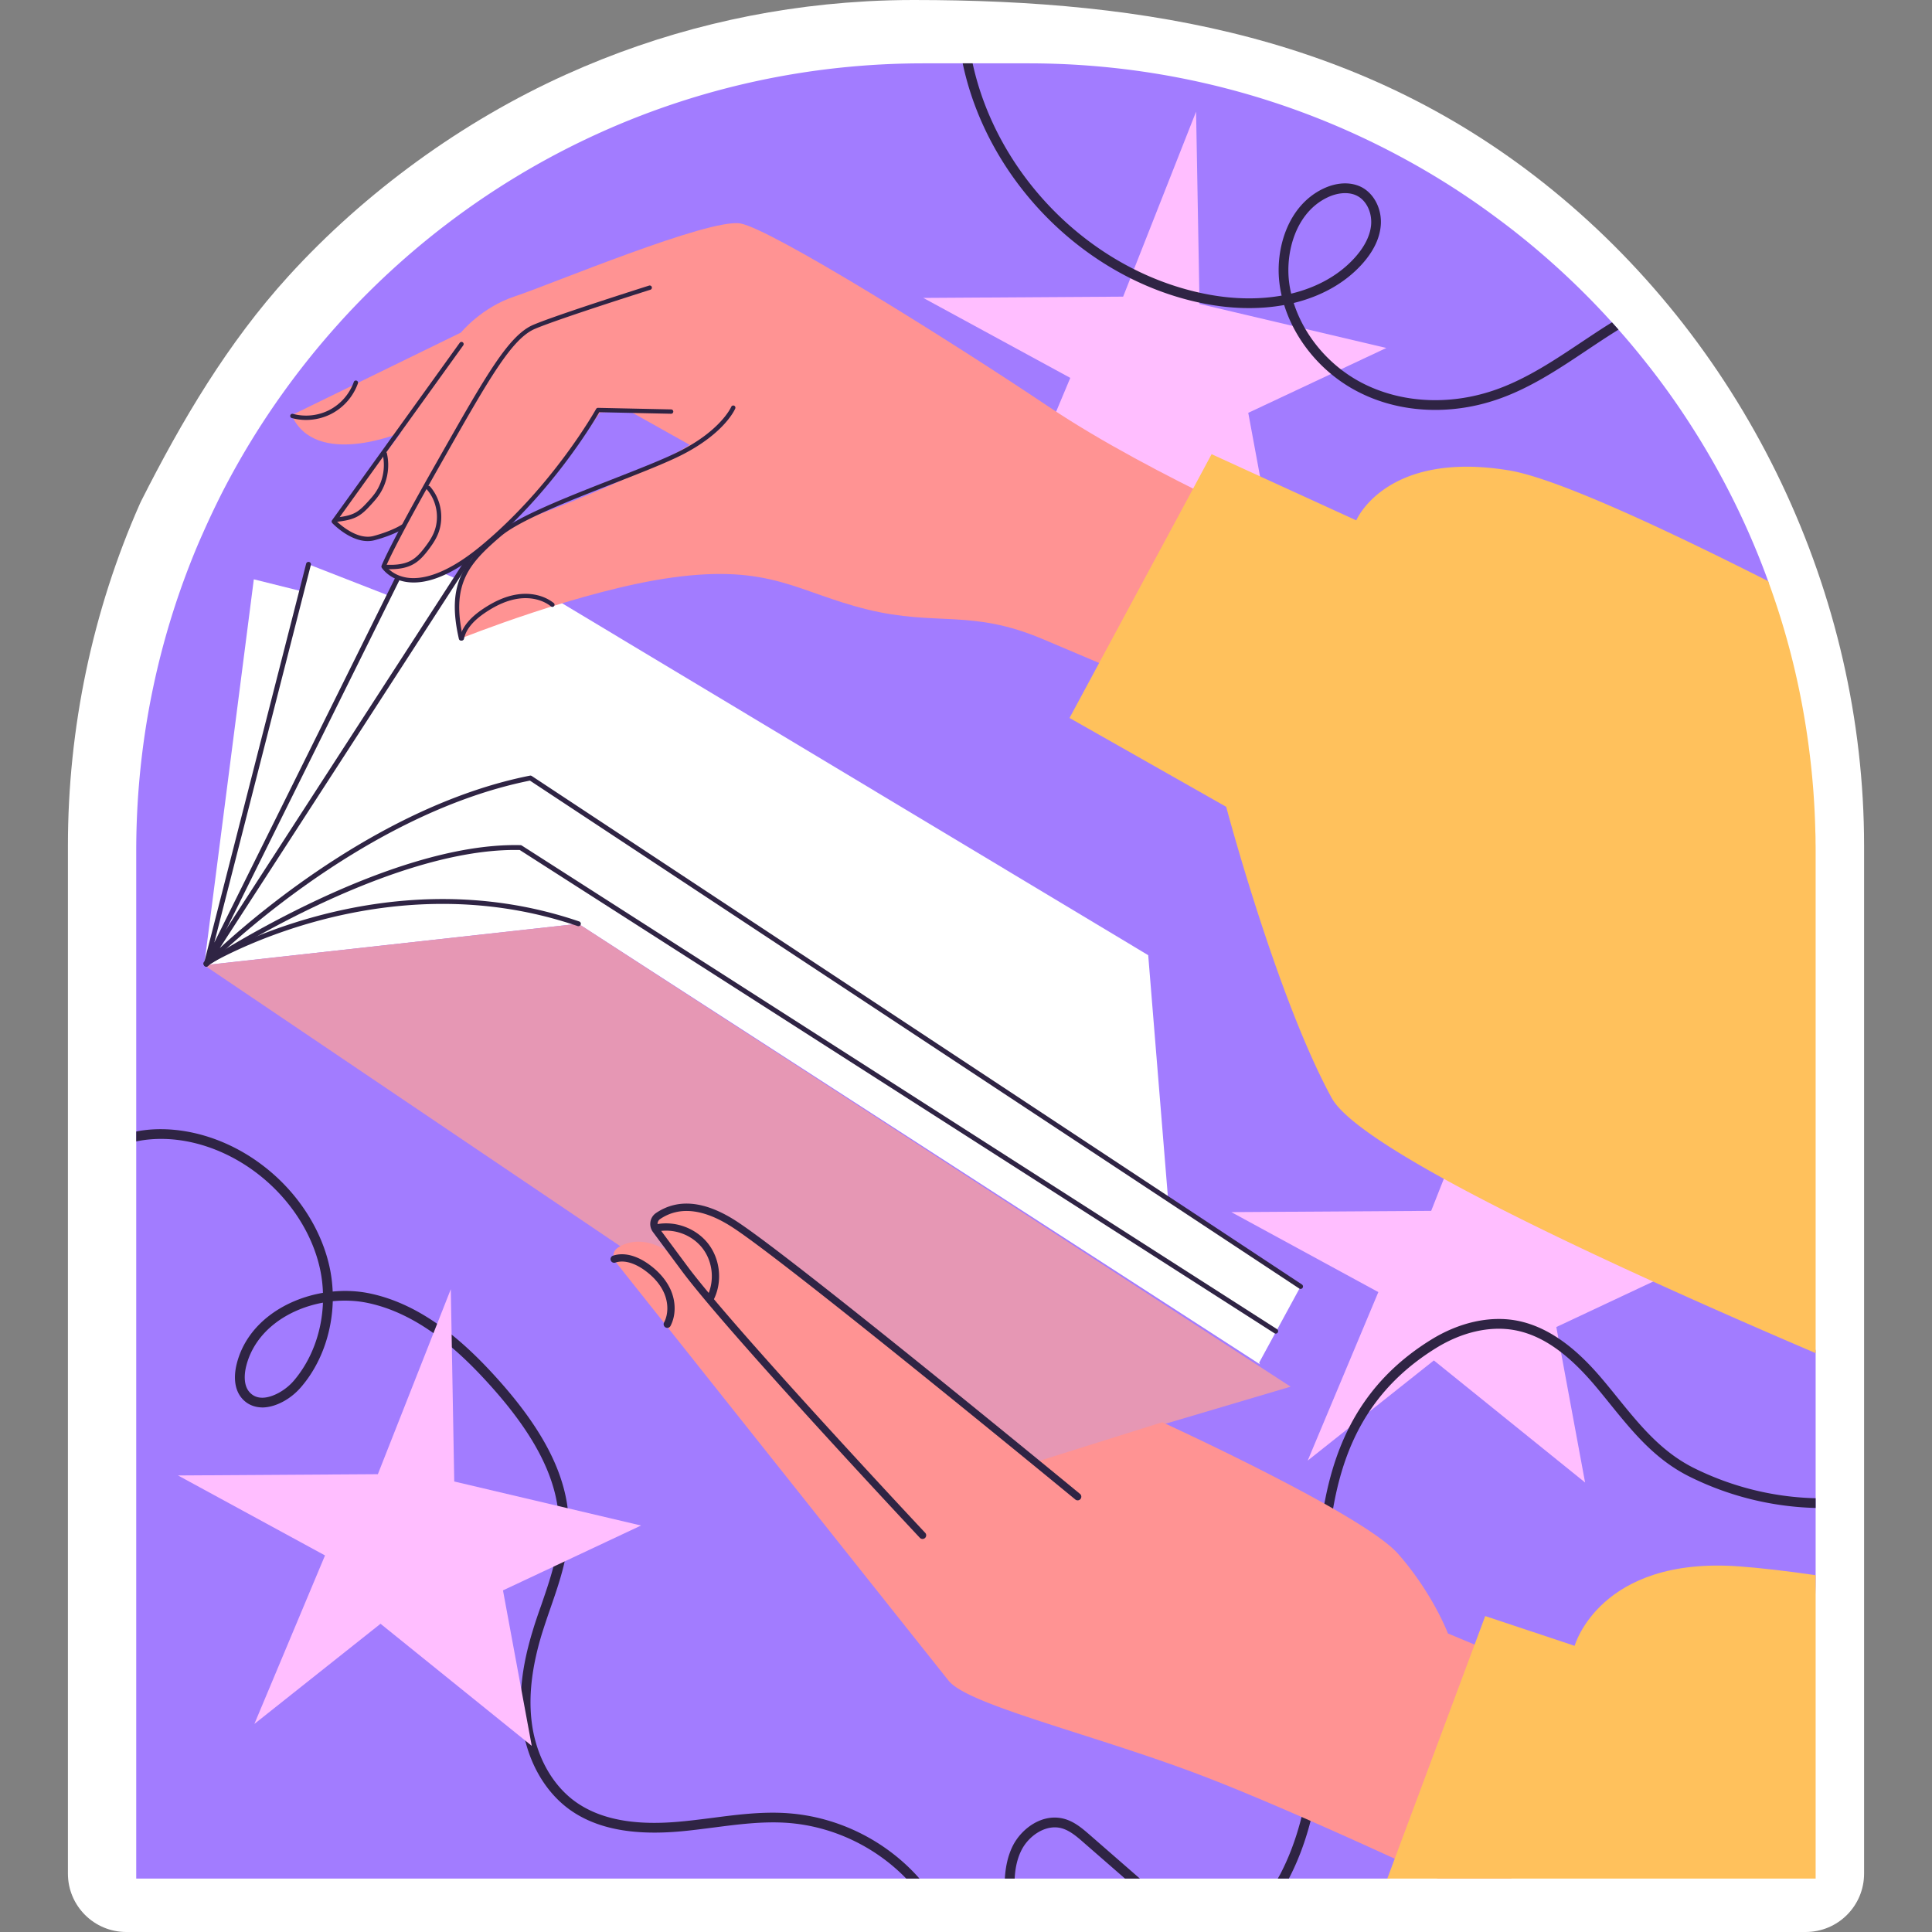 <?xml version="1.0" standalone="no"?>
<svg xmlns="http://www.w3.org/2000/svg" version="1.1" xmlns:xlink="http://www.w3.org/1999/xlink" width="512" height="512" x="0" y="0" viewBox="0 0 512 512" style="enable-background:new 0 0 512 512" xml:space="preserve" class=""><rect x="0" y="0" width="512" height="512" fill="#808080" stroke="none"/><g><path d="M33.47 512c-8.544 0-15.471-6.927-15.471-15.471V224.13c0-31.128 6.493-62.236 19.104-90.703.048-.11.281-.6.358-.75 10.749-21.271 22.894-41.824 39.002-59.52 20.245-22.241 46.147-41.069 73.602-53.435C175.095 8.434 201.753 1.924 229.306.369l.63-.042C233.966.111 238.073 0 242.128 0c62.266 0 119.629 9.86 169.362 50.412 51.679 42.14 82.512 107.069 82.512 173.717v272.399c0 8.544-6.927 15.471-15.471 15.471H33.47z" style="" fill="#ffffff" data-original="#ffffff" class=""/><path d="M481.163 358.046v60.24c0 37.852-20.743 62.215-20.743 62.215l-92.828 17.342H36.102v-272.4c0-2.707.052-5.389.155-8.071.928-24.342 6.008-47.6 14.569-69.106a164.64 164.64 0 0 1 2.94-6.962 233.097 233.097 0 0 1 5.002-10.572 209.246 209.246 0 0 1 16.219-26.611 212.012 212.012 0 0 1 6.446-8.535 208.802 208.802 0 0 1 8.741-10.288 4.95 4.95 0 0 1 .361-.412c38.163-41.85 93.138-68.1 154.224-68.1h27.745c36.152 0 70.137 9.18 99.765 25.347a202.768 202.768 0 0 1 16.4 9.953c3.687 2.475 7.22 5.054 10.753 7.736a209.304 209.304 0 0 1 23.001 20.5 225.786 225.786 0 0 1 4.771 5.105c.593.645 1.16 1.289 1.728 1.934a198.739 198.739 0 0 1 7.039 8.406 200.854 200.854 0 0 1 12.274 17.148 205.76 205.76 0 0 1 13.924 25.45 203.246 203.246 0 0 1 6.421 15.652c2.579 7.014-18.852 13.025-17.047 20.348 3.644 14.783-13.643 17.048-13.167 32.259.139 4.443 26.227 20.497 21.923 22.255-5.838 2.385-11.488 5.523-16.065 9.917-7.671 7.364-11.14 17.236-11.053 27.753.189 22.814 13.573 45.007 26.076 63.231 4.767 6.948 9.857 13.676 15.183 20.204 1.102 1.351 6.733 6.232 6.733 8.062z" style="" fill="#a27cff" data-original="#a27cff" class=""/><path d="m297.644 78.615 19.331-49.029.911 50.963 49.504 11.668-36.588 17.188 7.626 41.198-43.726-26.46-29.784 20.655 18.72-44.654-38.957-21.195zM379.28 320.89l19.331-49.028 11.28 46.898 39.135 15.732-36.587 17.188 7.625 41.198-40.075-32.351-33.435 26.547 18.721-44.654-38.958-21.196z" style="" fill="#ffbeff" data-original="#ffbeff" class=""/><path d="M208.686 480.514c-6.652-.464-13.357.387-19.855 1.238-3.068.387-6.24.799-9.36 1.057-11.862 1.006-20.732-.799-27.127-5.441-5.982-4.384-10.134-11.784-11.346-20.319-1.005-7.117-.155-14.981 2.604-24.058.722-2.295 1.496-4.59 2.295-6.885 2.243-6.472 4.564-13.177 4.822-20.216.464-12.712-5.467-25.502-18.669-40.251-7.581-8.458-19.391-20.035-34.604-22.975-2.991-.567-6.137-.696-9.283-.387a38.005 38.005 0 0 0-.696-5.879c-2.063-10.288-8.406-20.242-17.457-27.255-8.999-7.014-19.984-10.546-30.143-9.798-1.264.103-2.527.258-3.765.516v2.63a29.366 29.366 0 0 1 3.971-.567c9.515-.748 19.855 2.63 28.364 9.257 8.561 6.653 14.569 16.013 16.503 25.734a35.42 35.42 0 0 1 .645 5.699c-10.366 1.779-20.139 8.251-22.82 18.695-.593 2.295-1.186 6.601 1.573 9.515 1.367 1.444 3.197 2.166 5.338 2.166 3.378-.077 7.323-2.166 10.056-5.338 5.26-6.059 8.226-14.337 8.458-22.82 2.965-.284 5.956-.18 8.767.361 14.44 2.811 25.837 14.002 33.16 22.176 12.738 14.208 18.462 26.43 18.024 38.446-.232 6.627-2.501 13.151-4.667 19.468-.825 2.321-1.624 4.616-2.321 6.962-2.888 9.438-3.791 17.663-2.708 25.167 1.315 9.231 5.827 17.251 12.377 22.047 6.911 5.028 16.348 6.962 28.854 5.931 3.172-.258 6.395-.696 9.489-1.083 6.369-.825 12.919-1.676 19.365-1.238 11.939.825 23.336 6.214 31.639 14.775h3.507c-8.818-10.033-21.582-16.402-34.99-17.33zM77.798 365.974c-2.218 2.553-5.596 4.384-8.174 4.435-1.392.026-2.527-.438-3.404-1.367-1.985-2.089-1.315-5.673-.954-7.091 2.372-9.257 11.01-15.033 20.319-16.735-.284 7.736-3.017 15.214-7.787 20.758zM427.193 85.426c-2.785 1.702-5.492 3.533-8.174 5.312-7.065 4.719-14.337 9.566-22.33 12.429-11.758 4.229-24.445 3.791-34.785-1.212-9.102-4.384-16.142-12.532-19.056-21.66 7.272-1.779 13.512-5.234 18.05-10.237 2.991-3.301 4.667-6.704 5.002-10.108.438-4.332-1.65-8.561-5.054-10.34-2.862-1.47-6.575-1.341-10.211.412-9.489 4.564-12.661 16.116-11.578 24.935.129 1.135.335 2.269.593 3.378-6.395 1.135-13.563.98-21.067-.619-29.731-6.292-54.382-31.33-60.828-60.932h-2.63c6.472 30.788 32.026 56.909 62.943 63.458 7.89 1.676 15.471 1.831 22.253.593 3.068 9.876 10.649 18.72 20.474 23.439 5.982 2.914 12.686 4.358 19.571 4.358 5.725 0 11.552-1.006 17.199-3.043 8.277-2.965 15.704-7.916 22.872-12.712 2.785-1.857 5.595-3.739 8.483-5.518-.567-.644-1.134-1.288-1.727-1.933zm-85.582-10.778c-.954-7.916 1.805-18.308 10.134-22.304 1.599-.774 3.223-1.16 4.745-1.16 1.16 0 2.243.232 3.172.722 2.501 1.289 3.997 4.487 3.687 7.787-.284 2.836-1.753 5.75-4.358 8.638-4.203 4.642-10.005 7.839-16.812 9.489a27.11 27.11 0 0 1-.568-3.172zM288.827 486.29l13.254 11.552h-3.945l-11.01-9.592c-1.676-1.47-3.61-3.146-5.776-3.739-4.229-1.16-8.716 2.011-10.624 5.75-1.186 2.321-1.702 4.951-1.831 7.581h-2.604c.181-2.965.748-5.982 2.14-8.741 2.346-4.59 7.865-8.638 13.589-7.091 2.759.747 4.899 2.63 6.807 4.28zM481.163 397.046v2.579a79.618 79.618 0 0 1-33.16-8.174c-9.283-4.538-15.188-11.81-21.428-19.52-1.186-1.47-2.372-2.94-3.61-4.409-7.504-8.948-14.388-13.718-21.66-15.033-6.524-1.16-13.873.516-20.757 4.77-29.112 18.05-29.241 47.987-29.396 79.703-.077 21.093-.18 42.882-9.592 60.88h-2.94c.232-.387.464-.799.67-1.186 9.102-17.457 9.206-38.936 9.283-59.694.155-31.02.284-63.097 30.633-81.895 7.4-4.59 15.42-6.395 22.537-5.131 10.392 1.882 18.23 10.005 23.207 15.936 1.238 1.47 2.45 2.965 3.636 4.435 6.06 7.478 11.784 14.543 20.551 18.849 10.056 4.95 20.989 7.632 32.026 7.89z" style="" fill="#2f2444" data-original="#2f2444" class=""/><path d="m333.683 361.126.223.431-180.62-116.75-99.171 10.984 13.151-102.265 12.299 3.068 2.192-7.039 20.846 8.131 5.481-9.885 13.177 5.725 4.409-7.633 178.617 107.242 5.26 64.542 35.121 23.259z" style="" fill="#ffffff" data-original="#ffffff" class=""/><path d="m342.025 367.482-85.158 25.231L54.115 255.791l99.171-10.984z" style="" fill="#e697b4" data-original="#f96756" class="" opacity="1"/><path d="M54.544 255.986a.644.644 0 0 1-.341-1.193c.464-.287 46.931-28.486 99.291-10.598a.643.643 0 1 1-.416 1.22c-51.775-17.686-97.737 10.189-98.196 10.473a.63.63 0 0 1-.338.098z" style="" fill="#2f2444" data-original="#2f2444" class=""/><path d="M338.074 353.424a.636.636 0 0 1-.347-.102L137.739 225.26a57.966 57.966 0 0 0-1.254-.014c-34.789 0-81.007 30.432-81.477 30.743a.645.645 0 0 1-.713-1.075c.479-.318 48.299-31.824 83.654-30.94a.644.644 0 0 1 .332.102l200.141 128.16a.645.645 0 0 1-.348 1.188z" style="" fill="#2f2444" data-original="#2f2444" class=""/><path d="M344.667 341.58a.642.642 0 0 1-.354-.106L140.435 206.868c-45.678 9.17-84.821 48.637-85.212 49.035a.645.645 0 0 1-1.001-.802l70.907-109.56a.644.644 0 1 1 1.082.702L58.256 251.241c11.146-10.218 44.456-38.214 82.188-45.689a.66.66 0 0 1 .48.095l204.1 134.751a.646.646 0 0 1-.357 1.182z" style="" fill="#2f2444" data-original="#2f2444" class=""/><path d="M54.652 256.206a.646.646 0 0 1-.625-.805l27.104-106.007a.645.645 0 0 1 1.25.32l-25.59 100.08 50.715-102.28a.644.644 0 1 1 1.154.572L55.229 255.848a.643.643 0 0 1-.577.358z" style="" fill="#2f2444" data-original="#2f2444" class=""/><path d="m415.332 446.039-14.801 51.803h-19.52c-3.481-1.599-7.323-3.378-11.397-5.26-15.91-7.297-35.352-15.936-49.74-21.505-28.983-11.217-63.227-19.107-68.487-25.682-4.874-6.111-77.744-97.753-88.264-111.007a1.869 1.869 0 0 1-.387-.696c-.387-1.006-.129-2.166.773-2.862a6.33 6.33 0 0 1 .877-.567c2.398-1.366 7.272-2.424 13.383 1.882l-4.693-5.802c-.438-.928-.309-2.011.361-2.785.026-.052.052-.077.103-.129 2.501-2.579 9.205-6.859 22.33 1.857.284.181.567.387.877.619.335.206.645.438.98.696.129.077.258.155.387.284a50.085 50.085 0 0 1 2.579 1.986c18.772 15.265 62.762 49.921 72.019 57.218.49.387.954.774 1.393 1.109.232.155.335.258.335.258l33.573-10.546.851.387c6.859 3.172 53.17 24.754 61.679 34.527 9.231 10.521 13.176 21.067 13.176 21.067l7.065 2.94 24.548 10.208z" style="" fill="#ff9393" data-original="#ff9393" class=""/><path d="M244.479 407.841a.966.966 0 0 1-.705-.305c-.501-.534-50.219-53.562-62.941-70.526l-7.835-10.562a3.555 3.555 0 0 1-.616-2.721 3.467 3.467 0 0 1 1.479-2.271c5.757-3.888 12.82-3.224 20.993 1.978 14.367 9.143 88.249 69.906 91.387 72.488a.968.968 0 0 1-1.228 1.494c-.768-.632-76.929-63.271-91.197-72.352-7.461-4.746-13.812-5.423-18.872-2.005a1.542 1.542 0 0 0-.658 1.013c-.079.436.02.875.277 1.239l7.82 10.541c12.656 16.875 62.302 69.826 62.802 70.358a.968.968 0 0 1-.706 1.631zM176.839 351.897a.967.967 0 0 1-.858-1.41c1.149-2.229 1.164-5.128.038-7.755-.987-2.304-2.844-4.458-5.367-6.23-1.606-1.127-4.731-2.871-7.606-1.891a.968.968 0 0 1-.625-1.831c2.733-.932 6.05-.174 9.343 2.139 2.817 1.978 4.904 4.416 6.033 7.051 1.351 3.151 1.314 6.667-.097 9.403a.968.968 0 0 1-.861.524z" style="" fill="#2f2444" data-original="#2f2444" class=""/><path d="M188.228 345.042a.966.966 0 0 1-.86-1.406c2.046-4.015 1.597-9.129-1.117-12.726-2.715-3.595-7.502-5.434-11.932-4.562a.973.973 0 0 1-1.135-.764.968.968 0 0 1 .764-1.135c5.127-1.004 10.695 1.123 13.846 5.296 3.15 4.174 3.671 10.109 1.297 14.77a.969.969 0 0 1-.863.527z" style="" fill="#2f2444" data-original="#2f2444" class=""/><path d="M481.163 417.442v80.4H367.654l1.96-5.26 21.17-56.754 2.811-7.555 23.697 7.89s6.601-23.697 43.449-21.067c5.646.412 12.634 1.212 20.422 2.346z" style="" fill="#ffc15c" data-original="#ffc15c" class=""/><path d="M323.048 189.15s-27.629-11.713-46.694-19.777c-19.065-8.064-28.05-3.321-46.533-7.863-18.482-4.542-25.516-12.063-51.697-8.456-24.073 3.316-55.953 16.13-55.953 16.13s-8.013-22.195 19.936-32.608 40.696-18.673 40.696-18.673l-15.953-8.941-7.787.323s-41.001 59.854-57.411 40.857l5.912-11.291s-9.665 8.293-19.103-.64l17.812-23.572s-22.666 9.539-28.988-4.613l44.867-21.896s5.408-6.684 14.332-9.608c8.925-2.924 51.556-20.831 59.771-19.295 8.215 1.536 54.604 30.41 81.873 48.697 27.269 18.286 70.091 36.533 70.091 36.533l-25.171 44.693z" style="" fill="#ff9393" data-original="#ff9393" class=""/><path d="M122.171 169.76a.578.578 0 0 1-.561-.447c-3.43-14.962 1.624-20.582 10.354-28.061 5.092-4.359 18.529-9.62 30.386-14.262 7.123-2.789 13.852-5.423 17.997-7.548 10.761-5.515 13.415-11.566 13.44-11.627a.575.575 0 0 1 1.063.444c-.108.262-2.799 6.479-13.978 12.208-4.197 2.15-10.951 4.795-18.103 7.595-11.771 4.607-25.113 9.831-30.057 14.064-8.401 7.196-13.266 12.6-9.98 26.928a.576.576 0 0 1-.561.706z" style="" fill="#2f2444" data-original="#2f2444" class=""/><path d="M109.646 154.367c-.702 0-1.385-.054-2.05-.16-4.471-.717-6.353-3.634-6.431-3.758a.577.577 0 0 1-.055-.5c.067-.19 1.811-4.917 14.395-27.071l1.236-2.177c12.048-21.217 18.095-31.866 24.596-34.622C147.826 83.331 171.76 75.767 172 75.69a.576.576 0 1 1 .348 1.098c-.241.076-24.122 7.624-30.561 10.352-6.142 2.603-12.124 13.139-24.043 34.13l-1.236 2.177c-10.896 19.181-13.662 25.33-14.201 26.614.514.648 2.243 2.504 5.51 3.016 3.627.566 9.986-.433 19.652-8.432 19.006-15.729 30.394-36.061 30.506-36.265a.576.576 0 0 1 .517-.296l19.367.415a.575.575 0 0 1-.013 1.151l-.013-.001-19.023-.407c-1.506 2.614-12.712 21.48-30.606 36.289-7.097 5.872-13.326 8.836-18.558 8.836z" style="" fill="#2f2444" data-original="#2f2444" class=""/><path d="M97.441 143.395c-4.803 0-9.19-4.568-9.397-4.787a.575.575 0 0 1-.05-.731l33.835-47.028a.576.576 0 0 1 .936.672l-33.547 46.628c1.238 1.175 5.674 4.996 9.771 3.895 5.02-1.354 7.436-2.975 7.46-2.991a.576.576 0 0 1 .65.95c-.103.071-2.578 1.741-7.809 3.152a7.15 7.15 0 0 1-1.849.24zM122.398 169.74a.573.573 0 0 1-.563-.698c.605-2.812 2.659-5.346 6.276-7.748 3.207-2.129 6.178-3.364 9.082-3.778 3.606-.513 7.101.329 9.576 2.314a.577.577 0 0 1-.721.899c-2.229-1.788-5.399-2.543-8.693-2.072-2.731.389-5.547 1.565-8.607 3.597-3.354 2.228-5.248 4.528-5.788 7.031a.575.575 0 0 1-.562.455z" style="" fill="#2f2444" data-original="#2f2444" class=""/><path d="M103.445 150.84c-.549 0-1.088-.02-1.611-.046a.576.576 0 0 1-.546-.604c.016-.318.326-.547.604-.546 2.361.122 5.073.071 7.254-1.224 1.39-.825 2.476-2.112 3.442-3.38.82-1.074 1.741-2.367 2.358-3.813 1.624-3.809.875-8.454-1.864-11.56a.576.576 0 0 1 .863-.761c3.027 3.432 3.854 8.564 2.06 12.772-.666 1.563-1.639 2.93-2.501 4.061-1.037 1.359-2.212 2.746-3.771 3.672-1.937 1.151-4.178 1.429-6.288 1.429zM89.122 138.304a.576.576 0 0 1-.071-1.148c1.777-.226 3.614-.458 5.168-1.322 1.207-.672 2.183-1.687 3.243-2.847.683-.745 1.342-1.481 1.911-2.282 2.094-2.95 2.853-6.814 2.028-10.337a.575.575 0 1 1 1.121-.261c.898 3.839.072 8.05-2.21 11.265-.607.855-1.293 1.62-2.001 2.394-1.129 1.235-2.175 2.32-3.532 3.075-1.749.973-3.786 1.23-5.584 1.459a.893.893 0 0 1-.073.004z" style="" fill="#2f2444" data-original="#2f2444" class=""/><path d="M481.163 225.442v133.157c-59.513-25.476-120.961-54.33-128.258-67.636-14.517-26.559-27.952-77.151-27.952-77.151l-41.515-23.542 7.839-14.569 24.909-46.208 4.899-9.128 38.343 17.534s7.787-18.643 40.535-13.228c11.939 1.985 38.936 14.337 68.616 29.344a203.572 203.572 0 0 1 6.575 21.531 206.974 206.974 0 0 1 4.332 23.465 204.262 204.262 0 0 1 1.599 21.531c.052.928.052 1.857.052 2.785.026.697.026 1.419.026 2.115z" style="" fill="#ffc15c" data-original="#ffc15c" class=""/><path d="M81.107 111.289c-1.275 0-2.551-.165-3.783-.5a.576.576 0 0 1 .303-1.111c3.22.876 6.769.49 9.728-1.06a13.528 13.528 0 0 0 6.409-7.395.575.575 0 1 1 1.086.384 14.688 14.688 0 0 1-6.96 8.029 14.654 14.654 0 0 1-6.783 1.653z" style="" fill="#2f2444" data-original="#2f2444" class=""/><path d="m100.137 390.676 19.331-49.028.911 50.962 49.504 11.668-36.588 17.188 7.626 41.198-40.076-32.351-33.434 26.547 18.72-44.654-38.957-21.196z" style="" fill="#ffbeff" data-original="#ffbeff" class=""/></g></svg>